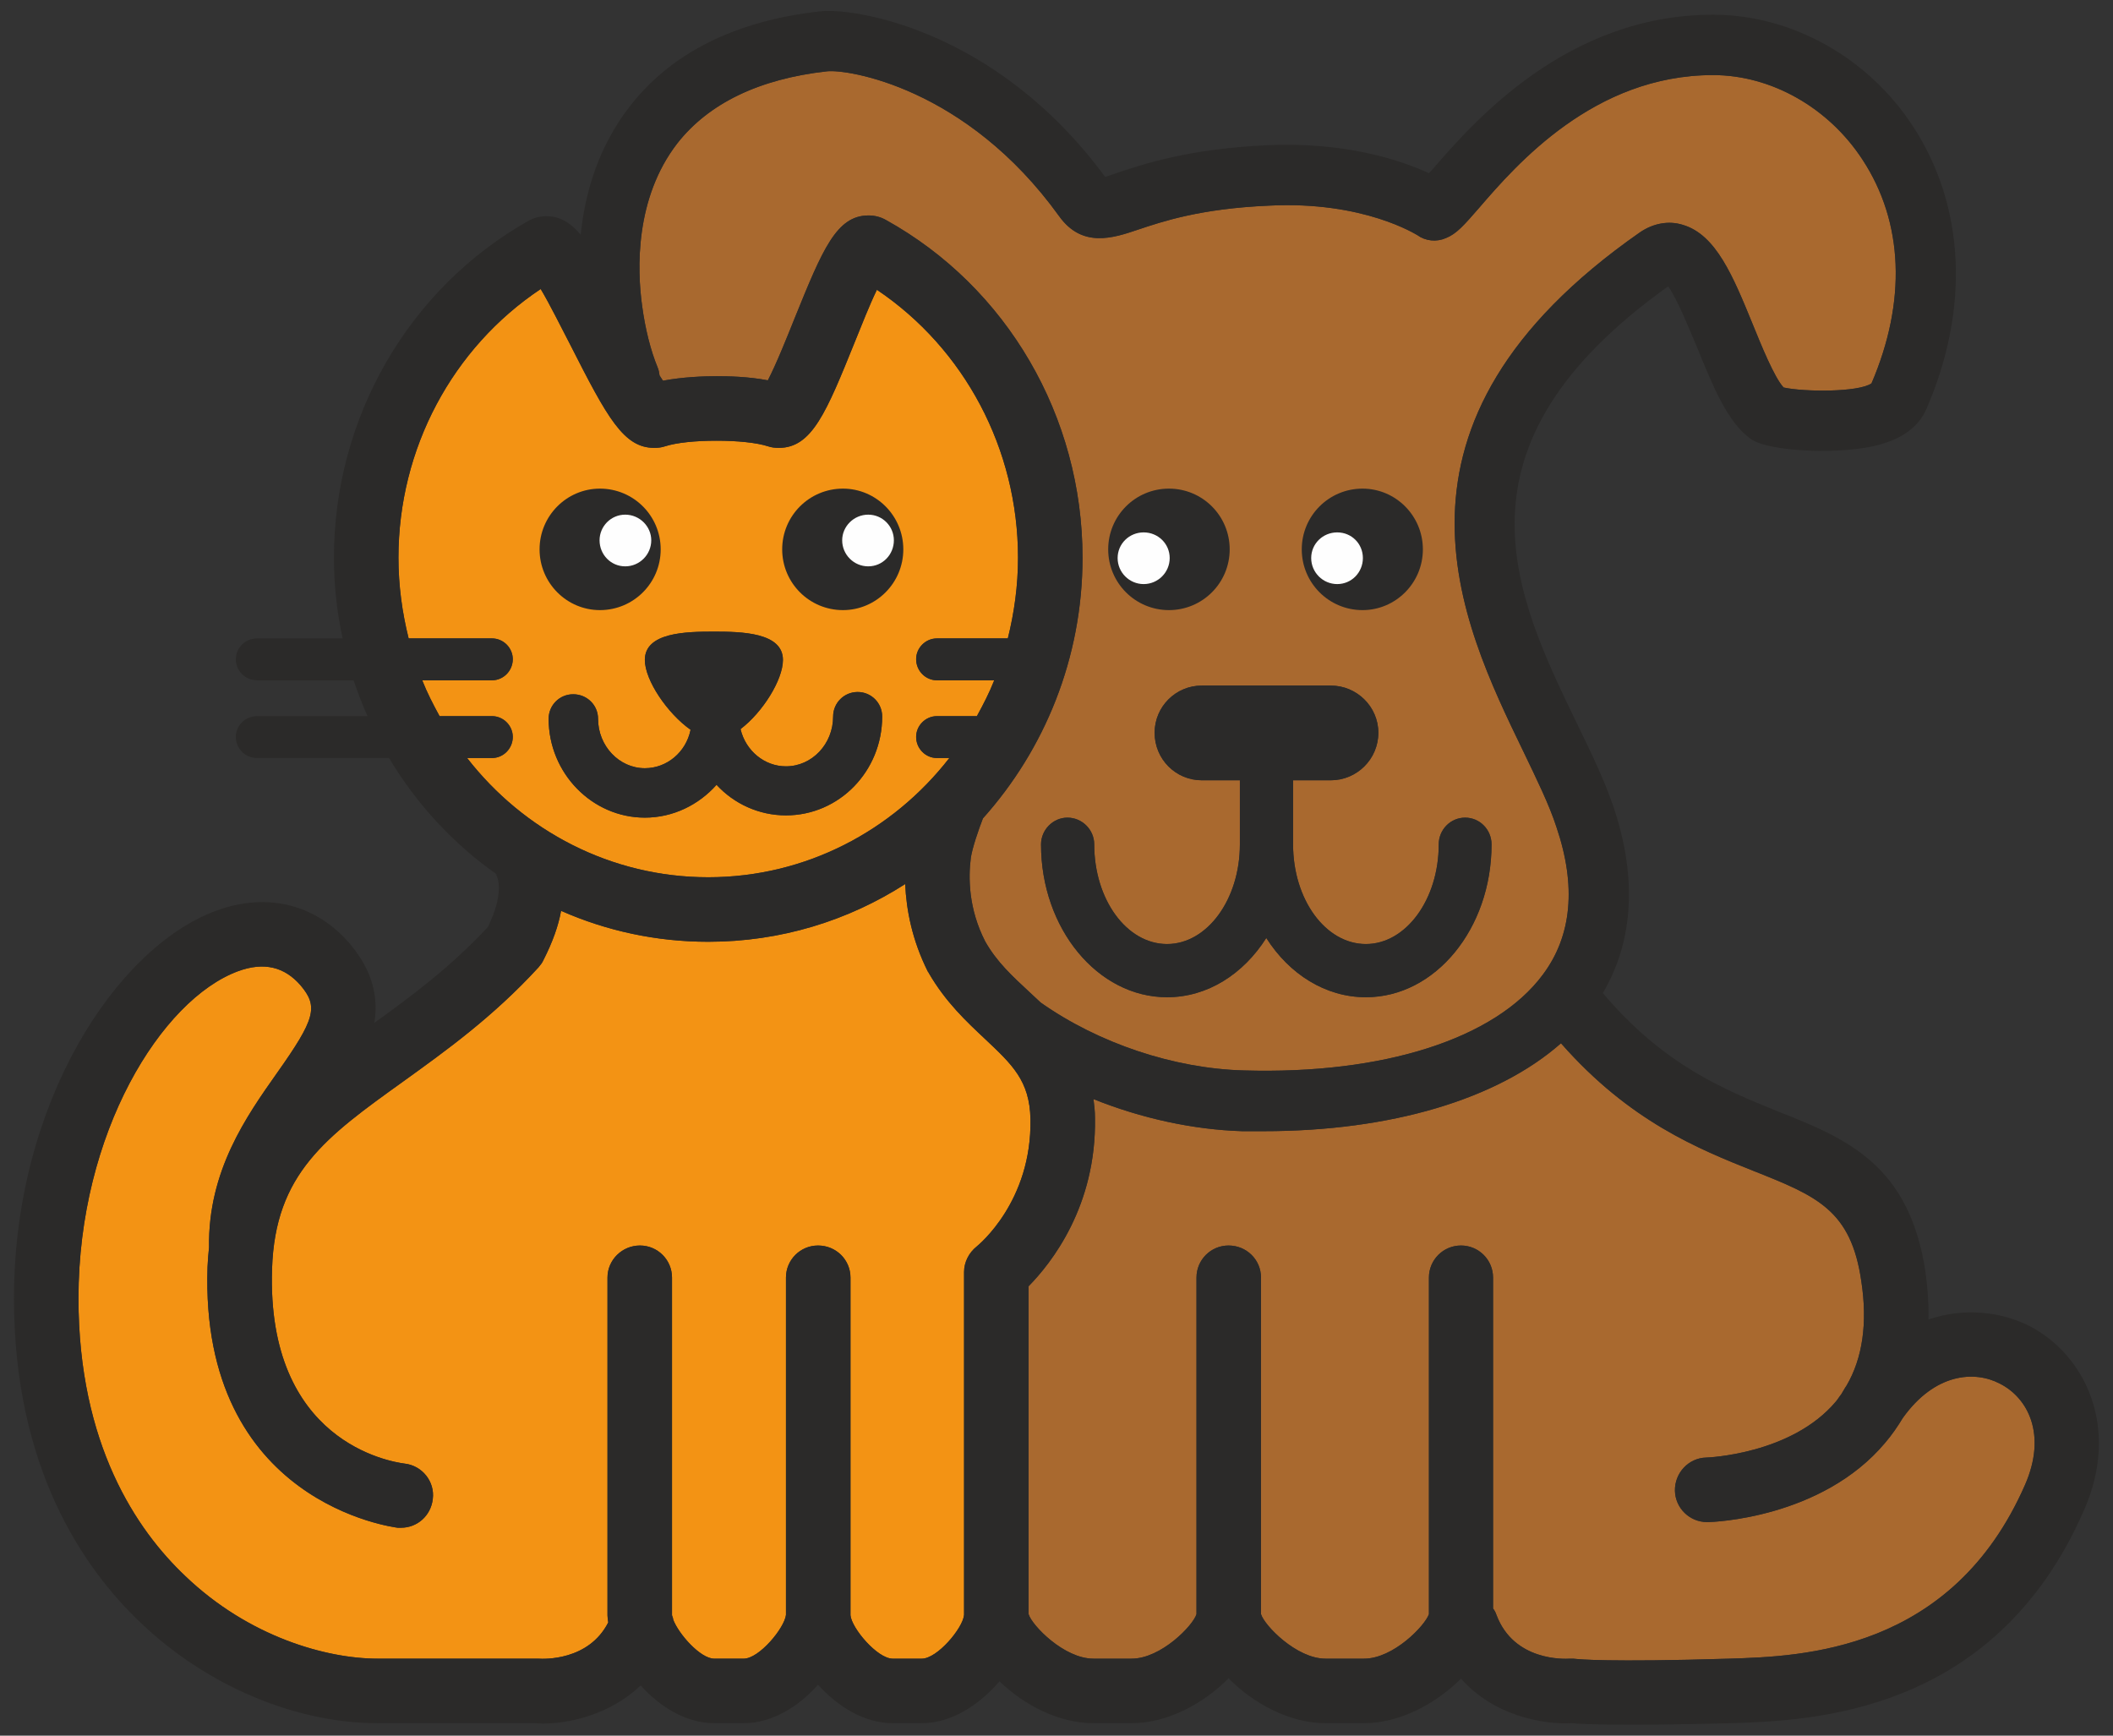 <svg xmlns="http://www.w3.org/2000/svg" viewBox="0 0 5600 4600" shape-rendering="geometricPrecision" text-rendering="geometricPrecision" image-rendering="optimizeQuality" fill-rule="evenodd" clip-rule="evenodd">
  <rect x="0" y="0" width="5600" height="4600" fill="#333333" stroke="none"/>
  <defs>
    <style>
<![CDATA[
    .fil2 {fill:#2B2A29;fill-rule:nonzero}
    .fil1 {fill:#A9692F;fill-rule:nonzero}
    .fil0 {fill:#F39314;fill-rule:nonzero}
    .fil3 {fill:#FEFEFE;fill-rule:nonzero}
   ]]>
    </style>
  </defs>
  <g id="Слой_x0020_1">
    <g id="_764292016">
      <path class="fil0" d="M2516 2009h-33c-30 0-55-25-55-56 0-30 25-55 55-55h106c17-31 33-62 46-95h-152c-30 0-55-25-55-56 0-30 25-55 55-55h188c17-68 27-140 27-214 0-288-142-554-374-710-19 39-41 95-58 137-76 188-114 282-202 282-10 0-19-1-28-4-31-10-82-15-137-15s-106 5-137 15c-9 3-18 4-28 4-81 0-124-79-222-272-24-46-55-109-79-149-234 156-377 423-377 712 0 74 10 146 27 214h221c30 0 55 25 55 55 0 31-25 56-55 56h-185c13 33 29 64 46 95h139c30 0 55 25 55 55 0 31-25 56-55 56h-66c150 193 381 316 639 316s489-123 639-316zm-1062-104c0-36 29-65 65-65 37 0 66 29 66 65 0 72 56 131 124 131 59 0 109-43 121-101v-1c-61-43-121-131-121-185 0-73 109-75 183-75 73 0 183 2 183 75 0 53-54 139-112 183v2c14 56 63 97 120 97 69 0 125-59 125-132 0-36 29-65 65-65s65 29 65 65c0 145-114 262-255 262-72 0-138-31-184-81-47 53-115 87-190 87-140 0-255-118-255-262z"/>
      <path class="fil1" d="M1743 974c3 7 4 14 5 21 3 5 6 9 9 14 53-10 109-12 142-12 31 0 84 1 136 11 22-42 52-117 72-167 73-180 110-270 195-270 16 0 32 4 46 12 321 178 521 521 521 895 0 267-101 509-264 691-12 31-28 78-32 104-7 54-6 136 38 222 31 55 73 93 117 134 10 9 20 19 30 28 153 108 353 175 538 180 371 11 667-84 793-254 77-103 89-235 36-391-19-59-53-128-88-201-167-345-420-866 309-1375 35-24 76-32 114-20 88 26 133 136 185 263 22 54 57 141 82 168 54 12 199 13 233-11 93-217 85-427-24-593-90-138-242-224-396-224-315 0-521 237-620 352-40 46-60 69-88 80-25 11-54 8-76-8-1 0-141-91-393-78-183 8-282 42-348 64-65 22-147 49-208-36-247-343-563-390-615-384-180 20-314 85-397 191-112 145-107 333-93 432 8 59 22 116 41 162zm1157 1264c0 146 86 264 193 264 106 0 193-118 193-264v-170h-101c-69 0-125-56-125-126 0-69 56-125 125-125h342c69 0 126 56 126 125 0 70-57 126-126 126h-100v170c0 146 86 264 193 264 106 0 193-118 193-264 0-39 31-71 70-71s70 32 70 71c0 223-149 405-333 405-107 0-203-61-264-157-61 96-156 157-263 157-184 0-334-182-334-405 0-39 32-71 70-71 39 0 71 32 71 71z"/>
      <path class="fil0" d="M2611 2754c-49-46-105-98-150-176 0-1-1-2-2-3-42-84-57-164-60-232-151 97-330 153-522 153-138 0-270-29-390-82-7 39-22 82-47 131-3 7-8 13-13 19-121 132-247 222-358 302-205 147-340 244-348 497-15 459 314 511 351 516 47 5 81 48 75 94-5 44-41 76-84 76h-9c-6-1-525-63-504-691 1-18 2-35 4-52-3-203 99-347 180-462 102-144 110-176 63-232-43-50-98-63-166-38-203 75-423 428-423 867 0 387 154 614 283 736 169 162 375 219 510 219h426c14 1 133 6 185-96-1-7-2-13-2-19v-895c0-47 39-85 86-85s85 38 85 85v895c0 1 1 2 1 3 1 3 2 5 2 8 14 38 72 104 109 104h78c41 0 108-81 112-116v-894c0-47 38-85 85-85 48 0 86 38 86 85v895c3 34 71 115 112 115h77c41 0 109-81 112-116v-909c0-26 13-51 33-67 6-5 147-120 143-338-2-102-49-145-120-212z"/>
      <path class="fil1" d="M5300 3667c-67-35-172-28-257 91-14 23-29 45-47 66-168 200-457 210-469 210h-3c-46 0-84-37-85-83-1-47 36-87 83-88 2 0 226-8 344-149 5-6 9-13 14-19 5-8 9-16 14-23 42-72 56-165 39-276-27-189-118-226-284-292-148-59-330-132-512-339-169 149-452 233-788 233h-57c-130-4-267-34-394-85 2 16 4 32 4 50 4 234-116 385-176 446v869c9 30 94 118 172 118h101c78 0 163-88 172-118v-892c0-47 38-85 85-85 48 0 86 38 86 85v892c9 30 94 118 171 118h102c78 0 162-88 172-118v-892c0-47 38-85 85-85s85 38 85 85v877c4 5 7 11 9 17 46 123 180 117 195 116 6 0 13 0 19 1 2 0 78 9 403-1 192-6 590-18 784-461 58-133 8-230-67-268z"/>
      <path class="fil2" d="M5378 3514c-76-38-173-49-267-17 1-40-2-82-8-126-43-286-211-354-390-425-143-58-304-123-465-314 62-105 104-266 29-491-23-69-58-142-96-220-167-345-357-736 240-1162 24 33 55 111 76 160 42 103 81 201 144 245 49 34 244 42 342 14 61-17 102-48 122-93 116-266 103-539-35-750-119-183-322-296-530-296-388 0-635 285-741 407-4 4-8 9-12 13-76-35-223-84-432-74-205 10-321 49-391 72-12 4-25 9-35 12-293-398-675-449-755-439-225 25-395 110-505 252-84 108-119 231-130 340-28-33-56-49-91-49-16 0-33 4-47 12-318 179-516 522-516 893 0 74 8 145 23 214H681c-31 0-56 25-56 55 0 31 25 56 56 56h256c11 32 23 64 37 95H681c-31 0-56 25-56 55 0 31 25 56 56 56h350c73 122 170 227 285 308v1s-2-1-4-4c11 13 22 59-19 143-99 106-201 182-301 254 11-66-3-137-65-210-90-105-220-137-355-87-263 97-535 508-535 1027 0 448 183 715 336 860 175 167 410 266 628 266h415c7 0 14 1 22 1 72 0 179-24 260-101 51 57 121 100 195 100h78c75 0 146-44 197-102 52 58 123 102 198 102h77c79 0 153-49 206-111 65 63 157 111 249 111h101c95 0 191-52 257-119 66 67 162 119 257 119h102c95 0 191-52 257-118 88 99 218 122 294 118 19 2 64 4 158 4 64 0 149-1 264-4 209-7 698-21 935-564 98-222 1-414-145-489zM1795 380c83-106 217-171 397-191 52-6 368 41 615 384 61 85 143 58 208 36 66-22 165-56 348-64 252-13 392 78 393 78 22 16 51 19 76 8 28-11 48-34 88-80 99-115 305-352 620-352 154 0 306 86 396 224 109 166 117 376 24 593-34 24-179 23-233 11-25-27-60-114-82-168-52-127-97-237-185-263-38-12-79-4-114 20-729 509-476 1030-309 1375 35 73 69 142 88 201 53 156 41 288-36 391-126 170-422 265-793 254-185-5-385-72-538-180-10-9-20-19-30-28-44-41-86-79-117-134-44-86-45-168-38-222 4-26 20-73 32-104 163-182 264-424 264-691 0-374-200-717-521-895-14-8-30-12-46-12-85 0-122 90-195 270-20 50-50 125-72 167-52-10-105-11-136-11-33 0-89 2-142 12-3-5-6-9-9-14-1-7-2-14-5-21-19-46-33-103-41-162-14-99-19-287 93-432zm-557 1629h66c30 0 55-25 55-56 0-30-25-55-55-55h-139c-17-31-33-62-46-95h185c30 0 55-25 55-56 0-30-25-55-55-55h-221c-17-68-27-140-27-214 0-289 143-556 377-712 24 40 55 103 79 149 98 193 141 272 222 272 10 0 19-1 28-4 31-10 82-15 137-15s106 5 137 15c9 3 18 4 28 4 88 0 126-94 202-282 17-42 39-98 58-137 232 156 374 422 374 710 0 74-10 146-27 214h-188c-30 0-55 25-55 55 0 31 25 56 55 56h152c-13 33-29 64-46 95h-106c-30 0-55 25-55 55 0 31 25 56 55 56h33c-150 193-381 316-639 316s-489-123-639-316zm1350 1295c-20 16-33 41-33 67v909c-3 35-71 116-112 116h-77c-41 0-109-81-112-115v-895c0-47-38-85-86-85-47 0-85 38-85 85v894c-4 35-71 116-112 116h-78c-37 0-95-66-109-104 0-3-1-5-2-8 0-1-1-2-1-3v-895c0-47-38-85-85-85s-86 38-86 85v895c0 6 1 12 2 19-52 102-171 97-185 96h-426c-135 0-341-57-510-219-129-122-283-349-283-736 0-439 220-792 423-867 68-25 123-12 166 38 47 56 39 88-63 232-81 115-183 259-180 462-2 17-3 34-4 52-21 628 498 690 504 691h9c43 0 79-32 84-76 6-46-28-89-75-94-37-5-366-57-351-516 8-253 143-350 348-497 111-80 237-170 358-302 5-6 10-12 13-19 25-49 40-92 47-131 120 53 252 82 390 82 192 0 371-56 522-153 3 68 18 148 60 232 1 1 2 2 2 3 45 78 101 130 150 176 71 67 118 110 120 212 4 218-137 333-143 338zm2779 631c-194 443-592 455-784 461-325 10-401 1-403 1-6-1-13-1-19-1-15 1-149 7-195-116-2-6-5-12-9-17v-877c0-47-38-85-85-85s-85 38-85 85v892c-10 30-94 118-172 118h-102c-77 0-162-88-171-118v-892c0-47-38-85-86-85-47 0-85 38-85 85v892c-9 30-94 118-172 118h-101c-78 0-163-88-172-118v-869c60-61 180-212 176-446 0-18-2-34-4-50 127 51 264 81 394 85h57c336 0 619-84 788-233 182 207 364 280 512 339 166 66 257 103 284 292 17 111 3 204-39 276-5 7-9 15-14 23-5 6-9 13-14 19-118 141-342 149-344 149-47 1-84 41-83 88 1 46 39 83 85 83h3c12 0 301-10 469-210 18-21 33-43 47-66 85-119 190-126 257-91 75 38 125 135 67 268z"/>
      <path class="fil2" d="M1899 2080c46 50 112 81 184 81 141 0 255-117 255-262 0-36-29-65-65-65s-65 29-65 65c0 73-56 132-125 132-57 0-106-41-120-97v-2c58-44 112-130 112-183 0-73-110-75-183-75-74 0-183 2-183 75 0 54 60 142 121 185v1c-12 58-62 101-121 101-68 0-124-59-124-131 0-36-29-65-66-65-36 0-65 29-65 65 0 144 115 262 255 262 75 0 143-34 190-87zm860 158c0 223 150 405 334 405 107 0 202-61 263-157 61 96 157 157 264 157 184 0 333-182 333-405 0-39-31-71-70-71s-70 32-70 71c0 146-87 264-193 264-107 0-193-118-193-264v-170h100c69 0 126-56 126-126 0-69-57-125-126-125h-342c-69 0-125 56-125 125 0 70 56 126 125 126h101v170c0 146-87 264-193 264-107 0-193-118-193-264 0-39-32-71-71-71-38 0-70 32-70 71zm-365-782c0 89-72 161-160 161-89 0-161-72-161-161s72-161 161-161c88 0 160 72 160 161z"/>
      <path class="fil3" d="M2369 1432c0 38-30 69-68 69s-69-31-69-69c0-37 31-68 69-68s68 31 68 68z"/>
      <path class="fil2" d="M1751 1456c0 89-72 161-161 161-88 0-160-72-160-161s72-161 160-161c89 0 161 72 161 161z"/>
      <path class="fil3" d="M1726 1432c0 38-31 69-69 69s-68-31-68-69c0-37 30-68 68-68s69 31 69 68z"/>
      <path class="fil2" d="M2937 1456c0-89 72-161 161-161s161 72 161 161-72 161-161 161-161-72-161-161z"/>
      <path class="fil3" d="M2962 1479c0-38 31-68 69-68s69 30 69 68-31 69-69 69-69-31-69-69z"/>
      <path class="fil2" d="M3450 1456c0-89 72-161 161-161 88 0 160 72 160 161s-72 161-160 161c-89 0-161-72-161-161z"/>
      <path class="fil3" d="M3475 1479c0-38 31-68 69-68s68 30 68 68-30 69-68 69-69-31-69-69z"/>
    </g>
  </g>
</svg>
